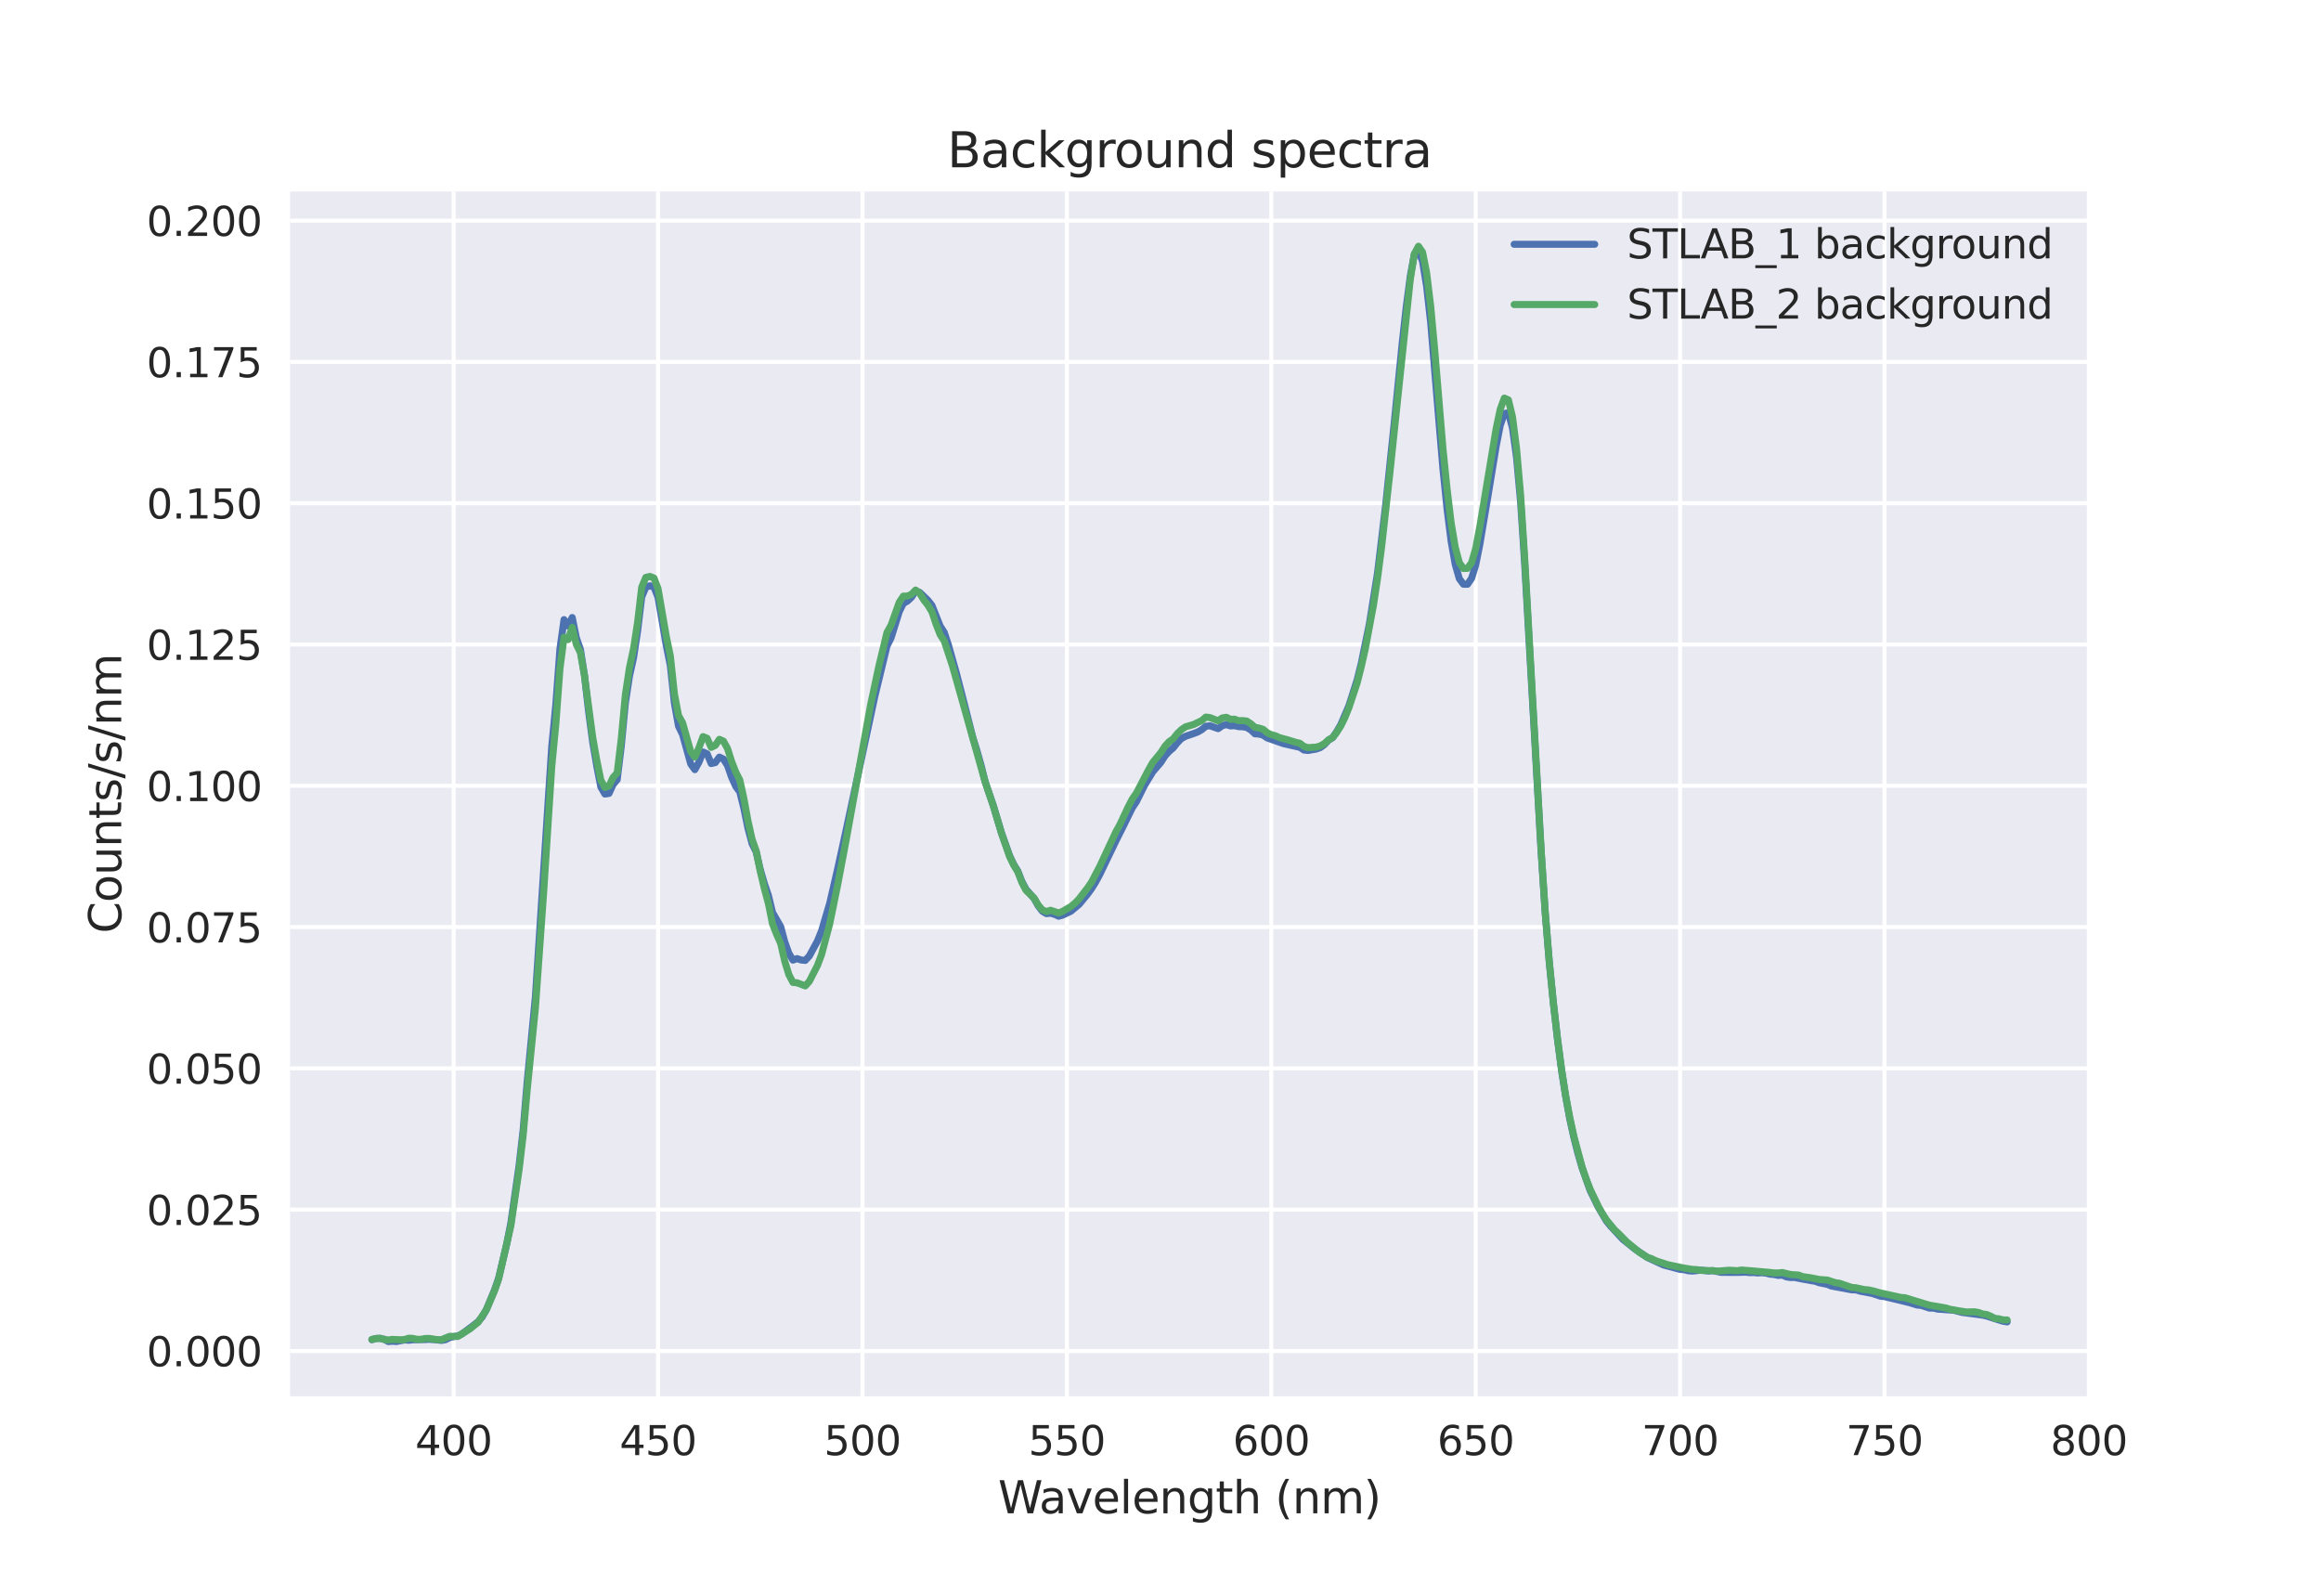 <?xml version="1.0" encoding="utf-8" standalone="no"?>
<!DOCTYPE svg PUBLIC "-//W3C//DTD SVG 1.1//EN"
  "http://www.w3.org/Graphics/SVG/1.1/DTD/svg11.dtd">
<svg height="396pt" version="1.1" viewBox="0 0 576 396" width="576pt" xmlns="http://www.w3.org/2000/svg" xmlns:xlink="http://www.w3.org/1999/xlink">
 <defs>
  <style type="text/css">*{stroke-linecap:butt;stroke-linejoin:round;}</style>
 </defs>
 <g id="figure_1">
  <g id="patch_1">
   <path d="M 0 396 
L 576 396 
L 576 0 
L 0 0 
z
" style="fill:#ffffff;"/>
  </g>
  <g id="axes_1">
   <g id="patch_2">
    <path d="M 72 346.5 
L 518.4 346.5 
L 518.4 47.52 
L 72 47.52 
z
" style="fill:#eaeaf2;"/>
   </g>
   <g id="matplotlib.axis_1">
    <g id="xtick_1">
     <g id="line2d_1">
      <path clip-path="url(#p422a10c4b2)" d="M 112.582 346.5 
L 112.582 47.52 
" style="fill:none;stroke:#ffffff;stroke-linecap:round;"/>
     </g>
     <g id="line2d_2"/>
     <g id="text_1">
      <!-- 400 -->
      <g style="fill:#262626;" transform="translate(103.038 361.098)scale(0.1 -0.1)">
       <defs>
        <path d="M 2419 4116 
L 825 1625 
L 2419 1625 
L 2419 4116 
z
M 2253 4666 
L 3047 4666 
L 3047 1625 
L 3713 1625 
L 3713 1100 
L 3047 1100 
L 3047 0 
L 2419 0 
L 2419 1100 
L 313 1100 
L 313 1709 
L 2253 4666 
z
" id="DejaVuSans-34" transform="scale(0.016)"/>
        <path d="M 2034 4250 
Q 1547 4250 1301 3770 
Q 1056 3291 1056 2328 
Q 1056 1369 1301 889 
Q 1547 409 2034 409 
Q 2525 409 2770 889 
Q 3016 1369 3016 2328 
Q 3016 3291 2770 3770 
Q 2525 4250 2034 4250 
z
M 2034 4750 
Q 2819 4750 3233 4129 
Q 3647 3509 3647 2328 
Q 3647 1150 3233 529 
Q 2819 -91 2034 -91 
Q 1250 -91 836 529 
Q 422 1150 422 2328 
Q 422 3509 836 4129 
Q 1250 4750 2034 4750 
z
" id="DejaVuSans-30" transform="scale(0.016)"/>
       </defs>
       <use xlink:href="#DejaVuSans-34"/>
       <use x="63.623" xlink:href="#DejaVuSans-30"/>
       <use x="127.246" xlink:href="#DejaVuSans-30"/>
      </g>
     </g>
    </g>
    <g id="xtick_2">
     <g id="line2d_3">
      <path clip-path="url(#p422a10c4b2)" d="M 163.309 346.5 
L 163.309 47.52 
" style="fill:none;stroke:#ffffff;stroke-linecap:round;"/>
     </g>
     <g id="line2d_4"/>
     <g id="text_2">
      <!-- 450 -->
      <g style="fill:#262626;" transform="translate(153.765 361.098)scale(0.1 -0.1)">
       <defs>
        <path d="M 691 4666 
L 3169 4666 
L 3169 4134 
L 1269 4134 
L 1269 2991 
Q 1406 3038 1543 3061 
Q 1681 3084 1819 3084 
Q 2600 3084 3056 2656 
Q 3513 2228 3513 1497 
Q 3513 744 3044 326 
Q 2575 -91 1722 -91 
Q 1428 -91 1123 -41 
Q 819 9 494 109 
L 494 744 
Q 775 591 1075 516 
Q 1375 441 1709 441 
Q 2250 441 2565 725 
Q 2881 1009 2881 1497 
Q 2881 1984 2565 2268 
Q 2250 2553 1709 2553 
Q 1456 2553 1204 2497 
Q 953 2441 691 2322 
L 691 4666 
z
" id="DejaVuSans-35" transform="scale(0.016)"/>
       </defs>
       <use xlink:href="#DejaVuSans-34"/>
       <use x="63.623" xlink:href="#DejaVuSans-35"/>
       <use x="127.246" xlink:href="#DejaVuSans-30"/>
      </g>
     </g>
    </g>
    <g id="xtick_3">
     <g id="line2d_5">
      <path clip-path="url(#p422a10c4b2)" d="M 214.036 346.5 
L 214.036 47.52 
" style="fill:none;stroke:#ffffff;stroke-linecap:round;"/>
     </g>
     <g id="line2d_6"/>
     <g id="text_3">
      <!-- 500 -->
      <g style="fill:#262626;" transform="translate(204.493 361.098)scale(0.1 -0.1)">
       <use xlink:href="#DejaVuSans-35"/>
       <use x="63.623" xlink:href="#DejaVuSans-30"/>
       <use x="127.246" xlink:href="#DejaVuSans-30"/>
      </g>
     </g>
    </g>
    <g id="xtick_4">
     <g id="line2d_7">
      <path clip-path="url(#p422a10c4b2)" d="M 264.764 346.5 
L 264.764 47.52 
" style="fill:none;stroke:#ffffff;stroke-linecap:round;"/>
     </g>
     <g id="line2d_8"/>
     <g id="text_4">
      <!-- 550 -->
      <g style="fill:#262626;" transform="translate(255.22 361.098)scale(0.1 -0.1)">
       <use xlink:href="#DejaVuSans-35"/>
       <use x="63.623" xlink:href="#DejaVuSans-35"/>
       <use x="127.246" xlink:href="#DejaVuSans-30"/>
      </g>
     </g>
    </g>
    <g id="xtick_5">
     <g id="line2d_9">
      <path clip-path="url(#p422a10c4b2)" d="M 315.491 346.5 
L 315.491 47.52 
" style="fill:none;stroke:#ffffff;stroke-linecap:round;"/>
     </g>
     <g id="line2d_10"/>
     <g id="text_5">
      <!-- 600 -->
      <g style="fill:#262626;" transform="translate(305.947 361.098)scale(0.1 -0.1)">
       <defs>
        <path d="M 2113 2584 
Q 1688 2584 1439 2293 
Q 1191 2003 1191 1497 
Q 1191 994 1439 701 
Q 1688 409 2113 409 
Q 2538 409 2786 701 
Q 3034 994 3034 1497 
Q 3034 2003 2786 2293 
Q 2538 2584 2113 2584 
z
M 3366 4563 
L 3366 3988 
Q 3128 4100 2886 4159 
Q 2644 4219 2406 4219 
Q 1781 4219 1451 3797 
Q 1122 3375 1075 2522 
Q 1259 2794 1537 2939 
Q 1816 3084 2150 3084 
Q 2853 3084 3261 2657 
Q 3669 2231 3669 1497 
Q 3669 778 3244 343 
Q 2819 -91 2113 -91 
Q 1303 -91 875 529 
Q 447 1150 447 2328 
Q 447 3434 972 4092 
Q 1497 4750 2381 4750 
Q 2619 4750 2861 4703 
Q 3103 4656 3366 4563 
z
" id="DejaVuSans-36" transform="scale(0.016)"/>
       </defs>
       <use xlink:href="#DejaVuSans-36"/>
       <use x="63.623" xlink:href="#DejaVuSans-30"/>
       <use x="127.246" xlink:href="#DejaVuSans-30"/>
      </g>
     </g>
    </g>
    <g id="xtick_6">
     <g id="line2d_11">
      <path clip-path="url(#p422a10c4b2)" d="M 366.218 346.5 
L 366.218 47.52 
" style="fill:none;stroke:#ffffff;stroke-linecap:round;"/>
     </g>
     <g id="line2d_12"/>
     <g id="text_6">
      <!-- 650 -->
      <g style="fill:#262626;" transform="translate(356.674 361.098)scale(0.1 -0.1)">
       <use xlink:href="#DejaVuSans-36"/>
       <use x="63.623" xlink:href="#DejaVuSans-35"/>
       <use x="127.246" xlink:href="#DejaVuSans-30"/>
      </g>
     </g>
    </g>
    <g id="xtick_7">
     <g id="line2d_13">
      <path clip-path="url(#p422a10c4b2)" d="M 416.945 346.5 
L 416.945 47.52 
" style="fill:none;stroke:#ffffff;stroke-linecap:round;"/>
     </g>
     <g id="line2d_14"/>
     <g id="text_7">
      <!-- 700 -->
      <g style="fill:#262626;" transform="translate(407.402 361.098)scale(0.1 -0.1)">
       <defs>
        <path d="M 525 4666 
L 3525 4666 
L 3525 4397 
L 1831 0 
L 1172 0 
L 2766 4134 
L 525 4134 
L 525 4666 
z
" id="DejaVuSans-37" transform="scale(0.016)"/>
       </defs>
       <use xlink:href="#DejaVuSans-37"/>
       <use x="63.623" xlink:href="#DejaVuSans-30"/>
       <use x="127.246" xlink:href="#DejaVuSans-30"/>
      </g>
     </g>
    </g>
    <g id="xtick_8">
     <g id="line2d_15">
      <path clip-path="url(#p422a10c4b2)" d="M 467.673 346.5 
L 467.673 47.52 
" style="fill:none;stroke:#ffffff;stroke-linecap:round;"/>
     </g>
     <g id="line2d_16"/>
     <g id="text_8">
      <!-- 750 -->
      <g style="fill:#262626;" transform="translate(458.129 361.098)scale(0.1 -0.1)">
       <use xlink:href="#DejaVuSans-37"/>
       <use x="63.623" xlink:href="#DejaVuSans-35"/>
       <use x="127.246" xlink:href="#DejaVuSans-30"/>
      </g>
     </g>
    </g>
    <g id="xtick_9">
     <g id="line2d_17">
      <path clip-path="url(#p422a10c4b2)" d="M 518.4 346.5 
L 518.4 47.52 
" style="fill:none;stroke:#ffffff;stroke-linecap:round;"/>
     </g>
     <g id="line2d_18"/>
     <g id="text_9">
      <!-- 800 -->
      <g style="fill:#262626;" transform="translate(508.856 361.098)scale(0.1 -0.1)">
       <defs>
        <path d="M 2034 2216 
Q 1584 2216 1326 1975 
Q 1069 1734 1069 1313 
Q 1069 891 1326 650 
Q 1584 409 2034 409 
Q 2484 409 2743 651 
Q 3003 894 3003 1313 
Q 3003 1734 2745 1975 
Q 2488 2216 2034 2216 
z
M 1403 2484 
Q 997 2584 770 2862 
Q 544 3141 544 3541 
Q 544 4100 942 4425 
Q 1341 4750 2034 4750 
Q 2731 4750 3128 4425 
Q 3525 4100 3525 3541 
Q 3525 3141 3298 2862 
Q 3072 2584 2669 2484 
Q 3125 2378 3379 2068 
Q 3634 1759 3634 1313 
Q 3634 634 3220 271 
Q 2806 -91 2034 -91 
Q 1263 -91 848 271 
Q 434 634 434 1313 
Q 434 1759 690 2068 
Q 947 2378 1403 2484 
z
M 1172 3481 
Q 1172 3119 1398 2916 
Q 1625 2713 2034 2713 
Q 2441 2713 2670 2916 
Q 2900 3119 2900 3481 
Q 2900 3844 2670 4047 
Q 2441 4250 2034 4250 
Q 1625 4250 1398 4047 
Q 1172 3844 1172 3481 
z
" id="DejaVuSans-38" transform="scale(0.016)"/>
       </defs>
       <use xlink:href="#DejaVuSans-38"/>
       <use x="63.623" xlink:href="#DejaVuSans-30"/>
       <use x="127.246" xlink:href="#DejaVuSans-30"/>
      </g>
     </g>
    </g>
    <g id="text_10">
     <!-- Wavelength (nm) -->
     <g style="fill:#262626;" transform="translate(247.689 375.536)scale(0.11 -0.11)">
      <defs>
       <path d="M 213 4666 
L 850 4666 
L 1831 722 
L 2809 4666 
L 3519 4666 
L 4500 722 
L 5478 4666 
L 6119 4666 
L 4947 0 
L 4153 0 
L 3169 4050 
L 2175 0 
L 1381 0 
L 213 4666 
z
" id="DejaVuSans-57" transform="scale(0.016)"/>
       <path d="M 2194 1759 
Q 1497 1759 1228 1600 
Q 959 1441 959 1056 
Q 959 750 1161 570 
Q 1363 391 1709 391 
Q 2188 391 2477 730 
Q 2766 1069 2766 1631 
L 2766 1759 
L 2194 1759 
z
M 3341 1997 
L 3341 0 
L 2766 0 
L 2766 531 
Q 2569 213 2275 61 
Q 1981 -91 1556 -91 
Q 1019 -91 701 211 
Q 384 513 384 1019 
Q 384 1609 779 1909 
Q 1175 2209 1959 2209 
L 2766 2209 
L 2766 2266 
Q 2766 2663 2505 2880 
Q 2244 3097 1772 3097 
Q 1472 3097 1187 3025 
Q 903 2953 641 2809 
L 641 3341 
Q 956 3463 1253 3523 
Q 1550 3584 1831 3584 
Q 2591 3584 2966 3190 
Q 3341 2797 3341 1997 
z
" id="DejaVuSans-61" transform="scale(0.016)"/>
       <path d="M 191 3500 
L 800 3500 
L 1894 563 
L 2988 3500 
L 3597 3500 
L 2284 0 
L 1503 0 
L 191 3500 
z
" id="DejaVuSans-76" transform="scale(0.016)"/>
       <path d="M 3597 1894 
L 3597 1613 
L 953 1613 
Q 991 1019 1311 708 
Q 1631 397 2203 397 
Q 2534 397 2845 478 
Q 3156 559 3463 722 
L 3463 178 
Q 3153 47 2828 -22 
Q 2503 -91 2169 -91 
Q 1331 -91 842 396 
Q 353 884 353 1716 
Q 353 2575 817 3079 
Q 1281 3584 2069 3584 
Q 2775 3584 3186 3129 
Q 3597 2675 3597 1894 
z
M 3022 2063 
Q 3016 2534 2758 2815 
Q 2500 3097 2075 3097 
Q 1594 3097 1305 2825 
Q 1016 2553 972 2059 
L 3022 2063 
z
" id="DejaVuSans-65" transform="scale(0.016)"/>
       <path d="M 603 4863 
L 1178 4863 
L 1178 0 
L 603 0 
L 603 4863 
z
" id="DejaVuSans-6c" transform="scale(0.016)"/>
       <path d="M 3513 2113 
L 3513 0 
L 2938 0 
L 2938 2094 
Q 2938 2591 2744 2837 
Q 2550 3084 2163 3084 
Q 1697 3084 1428 2787 
Q 1159 2491 1159 1978 
L 1159 0 
L 581 0 
L 581 3500 
L 1159 3500 
L 1159 2956 
Q 1366 3272 1645 3428 
Q 1925 3584 2291 3584 
Q 2894 3584 3203 3211 
Q 3513 2838 3513 2113 
z
" id="DejaVuSans-6e" transform="scale(0.016)"/>
       <path d="M 2906 1791 
Q 2906 2416 2648 2759 
Q 2391 3103 1925 3103 
Q 1463 3103 1205 2759 
Q 947 2416 947 1791 
Q 947 1169 1205 825 
Q 1463 481 1925 481 
Q 2391 481 2648 825 
Q 2906 1169 2906 1791 
z
M 3481 434 
Q 3481 -459 3084 -895 
Q 2688 -1331 1869 -1331 
Q 1566 -1331 1297 -1286 
Q 1028 -1241 775 -1147 
L 775 -588 
Q 1028 -725 1275 -790 
Q 1522 -856 1778 -856 
Q 2344 -856 2625 -561 
Q 2906 -266 2906 331 
L 2906 616 
Q 2728 306 2450 153 
Q 2172 0 1784 0 
Q 1141 0 747 490 
Q 353 981 353 1791 
Q 353 2603 747 3093 
Q 1141 3584 1784 3584 
Q 2172 3584 2450 3431 
Q 2728 3278 2906 2969 
L 2906 3500 
L 3481 3500 
L 3481 434 
z
" id="DejaVuSans-67" transform="scale(0.016)"/>
       <path d="M 1172 4494 
L 1172 3500 
L 2356 3500 
L 2356 3053 
L 1172 3053 
L 1172 1153 
Q 1172 725 1289 603 
Q 1406 481 1766 481 
L 2356 481 
L 2356 0 
L 1766 0 
Q 1100 0 847 248 
Q 594 497 594 1153 
L 594 3053 
L 172 3053 
L 172 3500 
L 594 3500 
L 594 4494 
L 1172 4494 
z
" id="DejaVuSans-74" transform="scale(0.016)"/>
       <path d="M 3513 2113 
L 3513 0 
L 2938 0 
L 2938 2094 
Q 2938 2591 2744 2837 
Q 2550 3084 2163 3084 
Q 1697 3084 1428 2787 
Q 1159 2491 1159 1978 
L 1159 0 
L 581 0 
L 581 4863 
L 1159 4863 
L 1159 2956 
Q 1366 3272 1645 3428 
Q 1925 3584 2291 3584 
Q 2894 3584 3203 3211 
Q 3513 2838 3513 2113 
z
" id="DejaVuSans-68" transform="scale(0.016)"/>
       <path id="DejaVuSans-20" transform="scale(0.016)"/>
       <path d="M 1984 4856 
Q 1566 4138 1362 3434 
Q 1159 2731 1159 2009 
Q 1159 1288 1364 580 
Q 1569 -128 1984 -844 
L 1484 -844 
Q 1016 -109 783 600 
Q 550 1309 550 2009 
Q 550 2706 781 3412 
Q 1013 4119 1484 4856 
L 1984 4856 
z
" id="DejaVuSans-28" transform="scale(0.016)"/>
       <path d="M 3328 2828 
Q 3544 3216 3844 3400 
Q 4144 3584 4550 3584 
Q 5097 3584 5394 3201 
Q 5691 2819 5691 2113 
L 5691 0 
L 5113 0 
L 5113 2094 
Q 5113 2597 4934 2840 
Q 4756 3084 4391 3084 
Q 3944 3084 3684 2787 
Q 3425 2491 3425 1978 
L 3425 0 
L 2847 0 
L 2847 2094 
Q 2847 2600 2669 2842 
Q 2491 3084 2119 3084 
Q 1678 3084 1418 2786 
Q 1159 2488 1159 1978 
L 1159 0 
L 581 0 
L 581 3500 
L 1159 3500 
L 1159 2956 
Q 1356 3278 1631 3431 
Q 1906 3584 2284 3584 
Q 2666 3584 2933 3390 
Q 3200 3197 3328 2828 
z
" id="DejaVuSans-6d" transform="scale(0.016)"/>
       <path d="M 513 4856 
L 1013 4856 
Q 1481 4119 1714 3412 
Q 1947 2706 1947 2009 
Q 1947 1309 1714 600 
Q 1481 -109 1013 -844 
L 513 -844 
Q 928 -128 1133 580 
Q 1338 1288 1338 2009 
Q 1338 2731 1133 3434 
Q 928 4138 513 4856 
z
" id="DejaVuSans-29" transform="scale(0.016)"/>
      </defs>
      <use xlink:href="#DejaVuSans-57"/>
      <use x="92.502" xlink:href="#DejaVuSans-61"/>
      <use x="153.781" xlink:href="#DejaVuSans-76"/>
      <use x="212.961" xlink:href="#DejaVuSans-65"/>
      <use x="274.484" xlink:href="#DejaVuSans-6c"/>
      <use x="302.268" xlink:href="#DejaVuSans-65"/>
      <use x="363.791" xlink:href="#DejaVuSans-6e"/>
      <use x="427.17" xlink:href="#DejaVuSans-67"/>
      <use x="490.646" xlink:href="#DejaVuSans-74"/>
      <use x="529.855" xlink:href="#DejaVuSans-68"/>
      <use x="593.234" xlink:href="#DejaVuSans-20"/>
      <use x="625.021" xlink:href="#DejaVuSans-28"/>
      <use x="664.035" xlink:href="#DejaVuSans-6e"/>
      <use x="727.414" xlink:href="#DejaVuSans-6d"/>
      <use x="824.826" xlink:href="#DejaVuSans-29"/>
     </g>
    </g>
   </g>
   <g id="matplotlib.axis_2">
    <g id="ytick_1">
     <g id="line2d_19">
      <path clip-path="url(#p422a10c4b2)" d="M 72 335.25 
L 518.4 335.25 
" style="fill:none;stroke:#ffffff;stroke-linecap:round;"/>
     </g>
     <g id="line2d_20"/>
     <g id="text_11">
      <!-- 0.000 -->
      <g style="fill:#262626;" transform="translate(36.372 339.049)scale(0.1 -0.1)">
       <defs>
        <path d="M 684 794 
L 1344 794 
L 1344 0 
L 684 0 
L 684 794 
z
" id="DejaVuSans-2e" transform="scale(0.016)"/>
       </defs>
       <use xlink:href="#DejaVuSans-30"/>
       <use x="63.623" xlink:href="#DejaVuSans-2e"/>
       <use x="95.41" xlink:href="#DejaVuSans-30"/>
       <use x="159.033" xlink:href="#DejaVuSans-30"/>
       <use x="222.656" xlink:href="#DejaVuSans-30"/>
      </g>
     </g>
    </g>
    <g id="ytick_2">
     <g id="line2d_21">
      <path clip-path="url(#p422a10c4b2)" d="M 72 300.187 
L 518.4 300.187 
" style="fill:none;stroke:#ffffff;stroke-linecap:round;"/>
     </g>
     <g id="line2d_22"/>
     <g id="text_12">
      <!-- 0.025 -->
      <g style="fill:#262626;" transform="translate(36.372 303.986)scale(0.1 -0.1)">
       <defs>
        <path d="M 1228 531 
L 3431 531 
L 3431 0 
L 469 0 
L 469 531 
Q 828 903 1448 1529 
Q 2069 2156 2228 2338 
Q 2531 2678 2651 2914 
Q 2772 3150 2772 3378 
Q 2772 3750 2511 3984 
Q 2250 4219 1831 4219 
Q 1534 4219 1204 4116 
Q 875 4013 500 3803 
L 500 4441 
Q 881 4594 1212 4672 
Q 1544 4750 1819 4750 
Q 2544 4750 2975 4387 
Q 3406 4025 3406 3419 
Q 3406 3131 3298 2873 
Q 3191 2616 2906 2266 
Q 2828 2175 2409 1742 
Q 1991 1309 1228 531 
z
" id="DejaVuSans-32" transform="scale(0.016)"/>
       </defs>
       <use xlink:href="#DejaVuSans-30"/>
       <use x="63.623" xlink:href="#DejaVuSans-2e"/>
       <use x="95.41" xlink:href="#DejaVuSans-30"/>
       <use x="159.033" xlink:href="#DejaVuSans-32"/>
       <use x="222.656" xlink:href="#DejaVuSans-35"/>
      </g>
     </g>
    </g>
    <g id="ytick_3">
     <g id="line2d_23">
      <path clip-path="url(#p422a10c4b2)" d="M 72 265.124 
L 518.4 265.124 
" style="fill:none;stroke:#ffffff;stroke-linecap:round;"/>
     </g>
     <g id="line2d_24"/>
     <g id="text_13">
      <!-- 0.050 -->
      <g style="fill:#262626;" transform="translate(36.372 268.923)scale(0.1 -0.1)">
       <use xlink:href="#DejaVuSans-30"/>
       <use x="63.623" xlink:href="#DejaVuSans-2e"/>
       <use x="95.41" xlink:href="#DejaVuSans-30"/>
       <use x="159.033" xlink:href="#DejaVuSans-35"/>
       <use x="222.656" xlink:href="#DejaVuSans-30"/>
      </g>
     </g>
    </g>
    <g id="ytick_4">
     <g id="line2d_25">
      <path clip-path="url(#p422a10c4b2)" d="M 72 230.061 
L 518.4 230.061 
" style="fill:none;stroke:#ffffff;stroke-linecap:round;"/>
     </g>
     <g id="line2d_26"/>
     <g id="text_14">
      <!-- 0.075 -->
      <g style="fill:#262626;" transform="translate(36.372 233.861)scale(0.1 -0.1)">
       <use xlink:href="#DejaVuSans-30"/>
       <use x="63.623" xlink:href="#DejaVuSans-2e"/>
       <use x="95.41" xlink:href="#DejaVuSans-30"/>
       <use x="159.033" xlink:href="#DejaVuSans-37"/>
       <use x="222.656" xlink:href="#DejaVuSans-35"/>
      </g>
     </g>
    </g>
    <g id="ytick_5">
     <g id="line2d_27">
      <path clip-path="url(#p422a10c4b2)" d="M 72 194.998 
L 518.4 194.998 
" style="fill:none;stroke:#ffffff;stroke-linecap:round;"/>
     </g>
     <g id="line2d_28"/>
     <g id="text_15">
      <!-- 0.100 -->
      <g style="fill:#262626;" transform="translate(36.372 198.798)scale(0.1 -0.1)">
       <defs>
        <path d="M 794 531 
L 1825 531 
L 1825 4091 
L 703 3866 
L 703 4441 
L 1819 4666 
L 2450 4666 
L 2450 531 
L 3481 531 
L 3481 0 
L 794 0 
L 794 531 
z
" id="DejaVuSans-31" transform="scale(0.016)"/>
       </defs>
       <use xlink:href="#DejaVuSans-30"/>
       <use x="63.623" xlink:href="#DejaVuSans-2e"/>
       <use x="95.41" xlink:href="#DejaVuSans-31"/>
       <use x="159.033" xlink:href="#DejaVuSans-30"/>
       <use x="222.656" xlink:href="#DejaVuSans-30"/>
      </g>
     </g>
    </g>
    <g id="ytick_6">
     <g id="line2d_29">
      <path clip-path="url(#p422a10c4b2)" d="M 72 159.936 
L 518.4 159.936 
" style="fill:none;stroke:#ffffff;stroke-linecap:round;"/>
     </g>
     <g id="line2d_30"/>
     <g id="text_16">
      <!-- 0.125 -->
      <g style="fill:#262626;" transform="translate(36.372 163.735)scale(0.1 -0.1)">
       <use xlink:href="#DejaVuSans-30"/>
       <use x="63.623" xlink:href="#DejaVuSans-2e"/>
       <use x="95.41" xlink:href="#DejaVuSans-31"/>
       <use x="159.033" xlink:href="#DejaVuSans-32"/>
       <use x="222.656" xlink:href="#DejaVuSans-35"/>
      </g>
     </g>
    </g>
    <g id="ytick_7">
     <g id="line2d_31">
      <path clip-path="url(#p422a10c4b2)" d="M 72 124.873 
L 518.4 124.873 
" style="fill:none;stroke:#ffffff;stroke-linecap:round;"/>
     </g>
     <g id="line2d_32"/>
     <g id="text_17">
      <!-- 0.150 -->
      <g style="fill:#262626;" transform="translate(36.372 128.672)scale(0.1 -0.1)">
       <use xlink:href="#DejaVuSans-30"/>
       <use x="63.623" xlink:href="#DejaVuSans-2e"/>
       <use x="95.41" xlink:href="#DejaVuSans-31"/>
       <use x="159.033" xlink:href="#DejaVuSans-35"/>
       <use x="222.656" xlink:href="#DejaVuSans-30"/>
      </g>
     </g>
    </g>
    <g id="ytick_8">
     <g id="line2d_33">
      <path clip-path="url(#p422a10c4b2)" d="M 72 89.81 
L 518.4 89.81 
" style="fill:none;stroke:#ffffff;stroke-linecap:round;"/>
     </g>
     <g id="line2d_34"/>
     <g id="text_18">
      <!-- 0.175 -->
      <g style="fill:#262626;" transform="translate(36.372 93.609)scale(0.1 -0.1)">
       <use xlink:href="#DejaVuSans-30"/>
       <use x="63.623" xlink:href="#DejaVuSans-2e"/>
       <use x="95.41" xlink:href="#DejaVuSans-31"/>
       <use x="159.033" xlink:href="#DejaVuSans-37"/>
       <use x="222.656" xlink:href="#DejaVuSans-35"/>
      </g>
     </g>
    </g>
    <g id="ytick_9">
     <g id="line2d_35">
      <path clip-path="url(#p422a10c4b2)" d="M 72 54.747 
L 518.4 54.747 
" style="fill:none;stroke:#ffffff;stroke-linecap:round;"/>
     </g>
     <g id="line2d_36"/>
     <g id="text_19">
      <!-- 0.200 -->
      <g style="fill:#262626;" transform="translate(36.372 58.546)scale(0.1 -0.1)">
       <use xlink:href="#DejaVuSans-30"/>
       <use x="63.623" xlink:href="#DejaVuSans-2e"/>
       <use x="95.41" xlink:href="#DejaVuSans-32"/>
       <use x="159.033" xlink:href="#DejaVuSans-30"/>
       <use x="222.656" xlink:href="#DejaVuSans-30"/>
      </g>
     </g>
    </g>
    <g id="text_20">
     <!-- Counts/s/nm -->
     <g style="fill:#262626;" transform="translate(30.084 231.622)rotate(-90)scale(0.11 -0.11)">
      <defs>
       <path d="M 4122 4306 
L 4122 3641 
Q 3803 3938 3442 4084 
Q 3081 4231 2675 4231 
Q 1875 4231 1450 3742 
Q 1025 3253 1025 2328 
Q 1025 1406 1450 917 
Q 1875 428 2675 428 
Q 3081 428 3442 575 
Q 3803 722 4122 1019 
L 4122 359 
Q 3791 134 3420 21 
Q 3050 -91 2638 -91 
Q 1578 -91 968 557 
Q 359 1206 359 2328 
Q 359 3453 968 4101 
Q 1578 4750 2638 4750 
Q 3056 4750 3426 4639 
Q 3797 4528 4122 4306 
z
" id="DejaVuSans-43" transform="scale(0.016)"/>
       <path d="M 1959 3097 
Q 1497 3097 1228 2736 
Q 959 2375 959 1747 
Q 959 1119 1226 758 
Q 1494 397 1959 397 
Q 2419 397 2687 759 
Q 2956 1122 2956 1747 
Q 2956 2369 2687 2733 
Q 2419 3097 1959 3097 
z
M 1959 3584 
Q 2709 3584 3137 3096 
Q 3566 2609 3566 1747 
Q 3566 888 3137 398 
Q 2709 -91 1959 -91 
Q 1206 -91 779 398 
Q 353 888 353 1747 
Q 353 2609 779 3096 
Q 1206 3584 1959 3584 
z
" id="DejaVuSans-6f" transform="scale(0.016)"/>
       <path d="M 544 1381 
L 544 3500 
L 1119 3500 
L 1119 1403 
Q 1119 906 1312 657 
Q 1506 409 1894 409 
Q 2359 409 2629 706 
Q 2900 1003 2900 1516 
L 2900 3500 
L 3475 3500 
L 3475 0 
L 2900 0 
L 2900 538 
Q 2691 219 2414 64 
Q 2138 -91 1772 -91 
Q 1169 -91 856 284 
Q 544 659 544 1381 
z
M 1991 3584 
L 1991 3584 
z
" id="DejaVuSans-75" transform="scale(0.016)"/>
       <path d="M 2834 3397 
L 2834 2853 
Q 2591 2978 2328 3040 
Q 2066 3103 1784 3103 
Q 1356 3103 1142 2972 
Q 928 2841 928 2578 
Q 928 2378 1081 2264 
Q 1234 2150 1697 2047 
L 1894 2003 
Q 2506 1872 2764 1633 
Q 3022 1394 3022 966 
Q 3022 478 2636 193 
Q 2250 -91 1575 -91 
Q 1294 -91 989 -36 
Q 684 19 347 128 
L 347 722 
Q 666 556 975 473 
Q 1284 391 1588 391 
Q 1994 391 2212 530 
Q 2431 669 2431 922 
Q 2431 1156 2273 1281 
Q 2116 1406 1581 1522 
L 1381 1569 
Q 847 1681 609 1914 
Q 372 2147 372 2553 
Q 372 3047 722 3315 
Q 1072 3584 1716 3584 
Q 2034 3584 2315 3537 
Q 2597 3491 2834 3397 
z
" id="DejaVuSans-73" transform="scale(0.016)"/>
       <path d="M 1625 4666 
L 2156 4666 
L 531 -594 
L 0 -594 
L 1625 4666 
z
" id="DejaVuSans-2f" transform="scale(0.016)"/>
      </defs>
      <use xlink:href="#DejaVuSans-43"/>
      <use x="69.824" xlink:href="#DejaVuSans-6f"/>
      <use x="131.006" xlink:href="#DejaVuSans-75"/>
      <use x="194.385" xlink:href="#DejaVuSans-6e"/>
      <use x="257.764" xlink:href="#DejaVuSans-74"/>
      <use x="296.973" xlink:href="#DejaVuSans-73"/>
      <use x="349.072" xlink:href="#DejaVuSans-2f"/>
      <use x="382.764" xlink:href="#DejaVuSans-73"/>
      <use x="434.863" xlink:href="#DejaVuSans-2f"/>
      <use x="468.555" xlink:href="#DejaVuSans-6e"/>
      <use x="531.934" xlink:href="#DejaVuSans-6d"/>
     </g>
    </g>
   </g>
   <g id="line2d_37">
    <path clip-path="url(#p422a10c4b2)" d="M 92.291 332.457 
L 93.305 332.148 
L 94.32 332.114 
L 95.335 332.337 
L 96.349 332.91 
L 97.364 332.839 
L 98.378 332.909 
L 100.407 332.506 
L 101.422 332.599 
L 102.436 332.472 
L 105.48 332.416 
L 106.495 332.351 
L 108.524 332.511 
L 109.538 332.632 
L 110.553 332.45 
L 111.567 331.947 
L 112.582 331.679 
L 113.596 331.536 
L 114.611 331.049 
L 117.655 328.786 
L 118.669 327.977 
L 119.684 326.776 
L 120.698 324.983 
L 122.727 320.122 
L 123.742 317.195 
L 125.771 308.628 
L 126.785 303.445 
L 128.815 289.264 
L 129.829 280.425 
L 130.844 268.34 
L 132.873 247.345 
L 135.916 200.698 
L 136.931 185.2 
L 137.945 174.818 
L 138.96 161.04 
L 139.975 153.766 
L 140.989 155.338 
L 142.004 153.242 
L 143.018 158.246 
L 144.033 161.127 
L 145.047 167.557 
L 146.062 176.492 
L 147.076 184.101 
L 148.091 190.043 
L 149.105 195.284 
L 150.12 197.046 
L 151.135 196.892 
L 152.149 194.683 
L 153.164 193.487 
L 154.178 185.146 
L 155.193 174.492 
L 156.207 167.829 
L 157.222 163.244 
L 158.236 156.568 
L 159.251 148.157 
L 160.265 145.726 
L 161.28 145.366 
L 162.295 145.668 
L 163.309 148.244 
L 165.338 160.109 
L 166.353 165.145 
L 167.367 174.484 
L 168.382 180.186 
L 169.396 182.284 
L 171.425 189.594 
L 172.44 190.988 
L 173.455 189.137 
L 174.469 186.609 
L 175.484 187.063 
L 176.498 189.479 
L 177.513 189.24 
L 178.527 187.879 
L 179.542 188.367 
L 180.556 189.971 
L 181.571 192.896 
L 182.585 195.137 
L 183.6 196.531 
L 184.615 200.639 
L 185.629 205.568 
L 186.644 209.356 
L 187.658 211.408 
L 188.673 215.777 
L 189.687 219.278 
L 190.702 222.243 
L 191.716 226.449 
L 193.745 229.964 
L 194.76 233.762 
L 195.775 236.572 
L 196.789 238.259 
L 197.804 237.883 
L 198.818 238.228 
L 199.833 238.331 
L 200.847 237.238 
L 202.876 233.497 
L 203.891 230.993 
L 205.92 224.117 
L 207.949 215.31 
L 209.978 206.02 
L 217.08 172.904 
L 220.124 160.316 
L 221.138 158.286 
L 223.167 151.778 
L 224.182 149.735 
L 225.196 149.163 
L 226.211 148.205 
L 227.225 146.673 
L 228.24 147.008 
L 230.269 148.961 
L 231.284 150.248 
L 233.313 155.364 
L 234.327 156.933 
L 235.342 159.977 
L 237.371 167.172 
L 239.4 175.015 
L 241.429 183.055 
L 242.444 186.28 
L 243.458 189.883 
L 244.473 193.952 
L 246.502 199.902 
L 248.531 206.666 
L 250.56 212.381 
L 251.575 214.529 
L 252.589 216.167 
L 253.604 218.76 
L 254.618 220.683 
L 256.647 222.991 
L 257.662 224.803 
L 258.676 226.123 
L 259.691 226.718 
L 260.705 226.616 
L 261.72 226.911 
L 262.735 227.366 
L 263.749 227.082 
L 265.778 226.115 
L 267.807 224.413 
L 269.836 221.965 
L 270.851 220.573 
L 271.865 218.963 
L 272.88 217.094 
L 276.938 208.658 
L 278.967 204.615 
L 280.996 200.475 
L 282.011 198.953 
L 284.04 194.888 
L 286.069 191.548 
L 288.098 189.168 
L 289.113 187.589 
L 290.127 186.468 
L 291.142 185.61 
L 292.156 184.328 
L 293.171 183.29 
L 294.185 182.726 
L 296.215 182.034 
L 297.229 181.656 
L 298.244 181.07 
L 299.258 180.226 
L 300.273 180.104 
L 302.302 180.814 
L 303.316 180.097 
L 304.331 179.803 
L 305.345 180.145 
L 306.36 180.084 
L 307.375 180.322 
L 308.389 180.342 
L 309.404 180.526 
L 310.418 181.131 
L 311.433 182.1 
L 312.447 182.167 
L 313.462 182.432 
L 314.476 183.121 
L 318.535 184.541 
L 322.593 185.453 
L 323.607 186.131 
L 324.622 186.234 
L 326.651 185.881 
L 327.665 185.514 
L 328.68 184.756 
L 329.695 183.679 
L 330.709 183.053 
L 331.724 181.591 
L 332.738 179.838 
L 334.767 175.104 
L 336.796 168.741 
L 337.811 164.676 
L 339.84 154.803 
L 341.869 142.147 
L 343.898 125.175 
L 345.927 105.756 
L 347.956 85.457 
L 348.971 76.31 
L 349.985 68.56 
L 351 63.09 
L 352.015 62.139 
L 353.029 64.847 
L 354.044 71.051 
L 355.058 80.117 
L 357.087 104.438 
L 358.102 116.411 
L 359.116 126.297 
L 360.131 134.362 
L 361.145 140.06 
L 362.16 143.61 
L 363.175 144.976 
L 364.189 144.99 
L 365.204 143.512 
L 366.218 140.207 
L 367.233 135.158 
L 369.262 123.12 
L 371.291 110.792 
L 372.305 105.595 
L 373.32 102.613 
L 374.335 102.439 
L 375.349 106.196 
L 376.364 113.528 
L 377.378 124.654 
L 378.393 140.153 
L 382.451 211.191 
L 383.465 226.432 
L 384.48 238.736 
L 385.495 248.867 
L 386.509 257.812 
L 387.524 265.556 
L 388.538 272.04 
L 389.553 277.591 
L 390.567 282.21 
L 391.582 286.189 
L 392.596 289.714 
L 394.625 295.426 
L 396.655 299.582 
L 398.684 303.02 
L 399.698 304.271 
L 402.742 307.542 
L 405.785 309.995 
L 408.829 312.055 
L 412.887 313.935 
L 414.916 314.462 
L 416.945 315.01 
L 417.96 315.085 
L 418.975 315.347 
L 419.989 315.424 
L 422.018 315.207 
L 424.047 315.403 
L 425.062 315.326 
L 427.091 315.74 
L 431.149 315.763 
L 433.178 315.699 
L 434.193 315.814 
L 435.207 315.781 
L 436.222 315.891 
L 437.236 315.824 
L 438.251 315.933 
L 439.265 316.191 
L 440.28 316.282 
L 441.295 316.499 
L 442.309 316.423 
L 443.324 316.868 
L 444.338 317.03 
L 445.353 317.01 
L 447.382 317.424 
L 449.411 317.789 
L 450.425 317.943 
L 451.44 318.311 
L 453.469 318.716 
L 454.484 319.137 
L 459.556 320.08 
L 460.571 320.086 
L 461.585 320.404 
L 464.629 320.983 
L 466.658 321.66 
L 467.673 321.768 
L 473.76 323.24 
L 475.789 323.858 
L 476.804 323.948 
L 478.833 324.621 
L 479.847 324.616 
L 480.862 324.869 
L 484.92 325.163 
L 486.949 325.684 
L 492.022 326.358 
L 493.036 326.588 
L 495.065 327.245 
L 497.095 327.872 
L 498.109 328.038 
L 498.109 328.038 
" style="fill:none;stroke:#4c72b0;stroke-linecap:round;stroke-width:1.75;"/>
   </g>
   <g id="line2d_38">
    <path clip-path="url(#p422a10c4b2)" d="M 92.291 332.379 
L 93.305 332.17 
L 94.32 332.116 
L 95.335 332.411 
L 96.349 332.52 
L 97.364 332.386 
L 99.393 332.473 
L 100.407 332.424 
L 101.422 332.078 
L 102.436 332.138 
L 103.451 332.362 
L 104.465 332.366 
L 105.48 332.166 
L 106.495 332.136 
L 108.524 332.447 
L 109.538 332.459 
L 111.567 331.62 
L 113.596 331.649 
L 116.64 329.755 
L 118.669 328.098 
L 120.698 325.048 
L 122.727 320.311 
L 123.742 317.408 
L 126.785 304.149 
L 128.815 290.313 
L 129.829 281.737 
L 130.844 270.336 
L 132.873 250.098 
L 134.902 221.662 
L 136.931 190.217 
L 137.945 179.671 
L 138.96 165.936 
L 139.975 158.128 
L 140.989 158.713 
L 142.004 155.678 
L 143.018 159.884 
L 144.033 161.941 
L 145.047 167.659 
L 147.076 182.906 
L 148.091 188.618 
L 149.105 193.601 
L 150.12 195.425 
L 151.135 195.043 
L 152.149 192.912 
L 153.164 191.82 
L 154.178 183.352 
L 155.193 172.461 
L 156.207 165.735 
L 157.222 160.996 
L 158.236 154.409 
L 159.251 145.728 
L 160.265 143.286 
L 161.28 143.043 
L 162.295 143.444 
L 163.309 146.095 
L 165.338 157.885 
L 166.353 162.788 
L 167.367 172.186 
L 168.382 177.554 
L 169.396 179.382 
L 171.425 186.539 
L 172.44 187.873 
L 173.455 185.56 
L 174.469 182.798 
L 175.484 183.208 
L 176.498 185.465 
L 177.513 184.96 
L 178.527 183.474 
L 179.542 183.927 
L 180.556 185.775 
L 181.571 188.994 
L 182.585 191.577 
L 183.6 193.59 
L 184.615 198.188 
L 185.629 203.752 
L 186.644 208.274 
L 187.658 211.147 
L 188.673 216.196 
L 189.687 220.482 
L 190.702 224.263 
L 191.716 229.266 
L 192.731 231.859 
L 193.745 234.13 
L 194.76 238.563 
L 195.775 241.883 
L 196.789 243.8 
L 197.804 243.888 
L 199.833 244.656 
L 200.847 243.542 
L 202.876 239.566 
L 203.891 236.873 
L 205.92 229.195 
L 207.949 219.242 
L 209.978 208.491 
L 216.065 174.885 
L 218.095 165.362 
L 220.124 156.951 
L 221.138 155.141 
L 223.167 149.456 
L 224.182 147.937 
L 225.196 147.918 
L 226.211 147.474 
L 227.225 146.427 
L 228.24 147.211 
L 229.255 148.881 
L 230.269 150.163 
L 231.284 151.844 
L 232.298 154.855 
L 233.313 157.47 
L 234.327 159.051 
L 236.356 165.188 
L 244.473 193.986 
L 246.502 199.972 
L 248.531 206.77 
L 250.56 212.567 
L 251.575 214.672 
L 252.589 216.33 
L 253.604 218.974 
L 254.618 220.927 
L 256.647 222.883 
L 257.662 224.62 
L 258.676 225.797 
L 259.691 226.218 
L 260.705 225.885 
L 262.735 226.56 
L 263.749 226.131 
L 265.778 224.947 
L 266.793 224.11 
L 267.807 223.049 
L 269.836 220.428 
L 270.851 218.964 
L 272.88 215.099 
L 276.938 206.409 
L 277.953 204.564 
L 279.982 200.235 
L 280.996 198.284 
L 282.011 196.836 
L 285.055 190.993 
L 286.069 189.219 
L 288.098 186.751 
L 289.113 185.169 
L 290.127 184.062 
L 291.142 183.348 
L 292.156 182.071 
L 293.171 181.084 
L 294.185 180.383 
L 296.215 179.783 
L 298.244 178.809 
L 299.258 177.949 
L 300.273 178.079 
L 302.302 178.868 
L 303.316 178.167 
L 304.331 178.001 
L 305.345 178.491 
L 306.36 178.468 
L 307.375 178.841 
L 308.389 178.815 
L 309.404 178.932 
L 310.418 179.608 
L 311.433 180.476 
L 312.447 180.672 
L 313.462 180.984 
L 314.476 181.837 
L 315.491 182.313 
L 316.505 182.582 
L 317.52 183.048 
L 319.549 183.59 
L 321.578 184.216 
L 322.593 184.453 
L 323.607 185.236 
L 324.622 185.532 
L 326.651 185.403 
L 327.665 185.09 
L 328.68 184.524 
L 329.695 183.596 
L 330.709 183.037 
L 331.724 181.736 
L 332.738 180.144 
L 333.753 178.092 
L 334.767 175.574 
L 336.796 169.485 
L 337.811 165.482 
L 338.825 160.993 
L 340.855 150.111 
L 341.869 143.451 
L 342.884 135.62 
L 344.913 117.453 
L 349.985 69.347 
L 351 62.999 
L 352.015 61.11 
L 353.029 62.576 
L 354.044 67.692 
L 355.058 76.071 
L 356.073 87.112 
L 358.102 111.392 
L 359.116 121.348 
L 360.131 129.795 
L 361.145 135.825 
L 362.16 139.614 
L 363.175 141.084 
L 364.189 141.029 
L 365.204 139.636 
L 366.218 136.123 
L 367.233 130.788 
L 371.291 106.408 
L 372.305 101.594 
L 373.32 98.798 
L 374.335 99.236 
L 375.349 103.442 
L 376.364 111.332 
L 377.378 123.039 
L 378.393 138.745 
L 382.451 210.784 
L 383.465 226.222 
L 384.48 238.636 
L 385.495 248.832 
L 386.509 257.605 
L 387.524 265.343 
L 388.538 271.829 
L 389.553 277.244 
L 390.567 281.914 
L 392.596 289.512 
L 393.611 292.546 
L 394.625 295.12 
L 396.655 299.379 
L 397.669 301.187 
L 398.684 302.754 
L 400.713 305.236 
L 401.727 306.161 
L 403.756 308.227 
L 406.8 310.738 
L 408.829 312.016 
L 409.844 312.332 
L 410.858 312.849 
L 413.902 313.848 
L 417.96 314.688 
L 419.989 315.008 
L 421.004 315.055 
L 422.018 315.241 
L 424.047 315.305 
L 425.062 315.3 
L 426.076 315.449 
L 429.12 315.213 
L 431.149 315.328 
L 432.164 315.168 
L 434.193 315.322 
L 439.265 315.763 
L 440.28 315.897 
L 441.295 315.896 
L 442.309 315.781 
L 444.338 316.275 
L 446.367 316.417 
L 447.382 316.807 
L 449.411 317.098 
L 451.44 317.509 
L 453.469 317.655 
L 455.498 318.312 
L 456.513 318.454 
L 459.556 319.491 
L 460.571 319.565 
L 462.6 320.016 
L 463.615 320.087 
L 464.629 320.295 
L 466.658 320.854 
L 471.731 321.963 
L 472.745 322.038 
L 477.818 323.594 
L 478.833 323.888 
L 482.891 324.582 
L 483.905 324.902 
L 485.935 325.256 
L 487.964 325.575 
L 489.993 325.526 
L 491.007 325.705 
L 492.022 326.07 
L 493.036 326.207 
L 494.051 326.63 
L 495.065 327.181 
L 496.08 327.274 
L 497.095 327.541 
L 498.109 327.556 
L 498.109 327.556 
" style="fill:none;stroke:#55a868;stroke-linecap:round;stroke-width:1.75;"/>
   </g>
   <g id="patch_3">
    <path d="M 72 346.5 
L 72 47.52 
" style="fill:none;"/>
   </g>
   <g id="patch_4">
    <path d="M 518.4 346.5 
L 518.4 47.52 
" style="fill:none;"/>
   </g>
   <g id="patch_5">
    <path d="M 72 346.5 
L 518.4 346.5 
" style="fill:none;"/>
   </g>
   <g id="patch_6">
    <path d="M 72 47.52 
L 518.4 47.52 
" style="fill:none;"/>
   </g>
   <g id="text_21">
    <!-- Background spectra -->
    <g style="fill:#262626;" transform="translate(235.079 41.52)scale(0.12 -0.12)">
     <defs>
      <path d="M 1259 2228 
L 1259 519 
L 2272 519 
Q 2781 519 3026 730 
Q 3272 941 3272 1375 
Q 3272 1813 3026 2020 
Q 2781 2228 2272 2228 
L 1259 2228 
z
M 1259 4147 
L 1259 2741 
L 2194 2741 
Q 2656 2741 2882 2914 
Q 3109 3088 3109 3444 
Q 3109 3797 2882 3972 
Q 2656 4147 2194 4147 
L 1259 4147 
z
M 628 4666 
L 2241 4666 
Q 2963 4666 3353 4366 
Q 3744 4066 3744 3513 
Q 3744 3084 3544 2831 
Q 3344 2578 2956 2516 
Q 3422 2416 3680 2098 
Q 3938 1781 3938 1306 
Q 3938 681 3513 340 
Q 3088 0 2303 0 
L 628 0 
L 628 4666 
z
" id="DejaVuSans-42" transform="scale(0.016)"/>
      <path d="M 3122 3366 
L 3122 2828 
Q 2878 2963 2633 3030 
Q 2388 3097 2138 3097 
Q 1578 3097 1268 2742 
Q 959 2388 959 1747 
Q 959 1106 1268 751 
Q 1578 397 2138 397 
Q 2388 397 2633 464 
Q 2878 531 3122 666 
L 3122 134 
Q 2881 22 2623 -34 
Q 2366 -91 2075 -91 
Q 1284 -91 818 406 
Q 353 903 353 1747 
Q 353 2603 823 3093 
Q 1294 3584 2113 3584 
Q 2378 3584 2631 3529 
Q 2884 3475 3122 3366 
z
" id="DejaVuSans-63" transform="scale(0.016)"/>
      <path d="M 581 4863 
L 1159 4863 
L 1159 1991 
L 2875 3500 
L 3609 3500 
L 1753 1863 
L 3688 0 
L 2938 0 
L 1159 1709 
L 1159 0 
L 581 0 
L 581 4863 
z
" id="DejaVuSans-6b" transform="scale(0.016)"/>
      <path d="M 2631 2963 
Q 2534 3019 2420 3045 
Q 2306 3072 2169 3072 
Q 1681 3072 1420 2755 
Q 1159 2438 1159 1844 
L 1159 0 
L 581 0 
L 581 3500 
L 1159 3500 
L 1159 2956 
Q 1341 3275 1631 3429 
Q 1922 3584 2338 3584 
Q 2397 3584 2469 3576 
Q 2541 3569 2628 3553 
L 2631 2963 
z
" id="DejaVuSans-72" transform="scale(0.016)"/>
      <path d="M 2906 2969 
L 2906 4863 
L 3481 4863 
L 3481 0 
L 2906 0 
L 2906 525 
Q 2725 213 2448 61 
Q 2172 -91 1784 -91 
Q 1150 -91 751 415 
Q 353 922 353 1747 
Q 353 2572 751 3078 
Q 1150 3584 1784 3584 
Q 2172 3584 2448 3432 
Q 2725 3281 2906 2969 
z
M 947 1747 
Q 947 1113 1208 752 
Q 1469 391 1925 391 
Q 2381 391 2643 752 
Q 2906 1113 2906 1747 
Q 2906 2381 2643 2742 
Q 2381 3103 1925 3103 
Q 1469 3103 1208 2742 
Q 947 2381 947 1747 
z
" id="DejaVuSans-64" transform="scale(0.016)"/>
      <path d="M 1159 525 
L 1159 -1331 
L 581 -1331 
L 581 3500 
L 1159 3500 
L 1159 2969 
Q 1341 3281 1617 3432 
Q 1894 3584 2278 3584 
Q 2916 3584 3314 3078 
Q 3713 2572 3713 1747 
Q 3713 922 3314 415 
Q 2916 -91 2278 -91 
Q 1894 -91 1617 61 
Q 1341 213 1159 525 
z
M 3116 1747 
Q 3116 2381 2855 2742 
Q 2594 3103 2138 3103 
Q 1681 3103 1420 2742 
Q 1159 2381 1159 1747 
Q 1159 1113 1420 752 
Q 1681 391 2138 391 
Q 2594 391 2855 752 
Q 3116 1113 3116 1747 
z
" id="DejaVuSans-70" transform="scale(0.016)"/>
     </defs>
     <use xlink:href="#DejaVuSans-42"/>
     <use x="68.604" xlink:href="#DejaVuSans-61"/>
     <use x="129.883" xlink:href="#DejaVuSans-63"/>
     <use x="184.863" xlink:href="#DejaVuSans-6b"/>
     <use x="242.773" xlink:href="#DejaVuSans-67"/>
     <use x="306.25" xlink:href="#DejaVuSans-72"/>
     <use x="345.113" xlink:href="#DejaVuSans-6f"/>
     <use x="406.295" xlink:href="#DejaVuSans-75"/>
     <use x="469.674" xlink:href="#DejaVuSans-6e"/>
     <use x="533.053" xlink:href="#DejaVuSans-64"/>
     <use x="596.529" xlink:href="#DejaVuSans-20"/>
     <use x="628.316" xlink:href="#DejaVuSans-73"/>
     <use x="680.416" xlink:href="#DejaVuSans-70"/>
     <use x="743.893" xlink:href="#DejaVuSans-65"/>
     <use x="805.416" xlink:href="#DejaVuSans-63"/>
     <use x="860.396" xlink:href="#DejaVuSans-74"/>
     <use x="899.605" xlink:href="#DejaVuSans-72"/>
     <use x="940.719" xlink:href="#DejaVuSans-61"/>
    </g>
   </g>
   <g id="legend_1">
    <g id="line2d_39">
     <path d="M 375.762 60.618 
L 395.762 60.618 
" style="fill:none;stroke:#4c72b0;stroke-linecap:round;stroke-width:1.75;"/>
    </g>
    <g id="line2d_40"/>
    <g id="text_22">
     <!-- STLAB_1 background -->
     <g style="fill:#262626;" transform="translate(403.762 64.118)scale(0.1 -0.1)">
      <defs>
       <path d="M 3425 4513 
L 3425 3897 
Q 3066 4069 2747 4153 
Q 2428 4238 2131 4238 
Q 1616 4238 1336 4038 
Q 1056 3838 1056 3469 
Q 1056 3159 1242 3001 
Q 1428 2844 1947 2747 
L 2328 2669 
Q 3034 2534 3370 2195 
Q 3706 1856 3706 1288 
Q 3706 609 3251 259 
Q 2797 -91 1919 -91 
Q 1588 -91 1214 -16 
Q 841 59 441 206 
L 441 856 
Q 825 641 1194 531 
Q 1563 422 1919 422 
Q 2459 422 2753 634 
Q 3047 847 3047 1241 
Q 3047 1584 2836 1778 
Q 2625 1972 2144 2069 
L 1759 2144 
Q 1053 2284 737 2584 
Q 422 2884 422 3419 
Q 422 4038 858 4394 
Q 1294 4750 2059 4750 
Q 2388 4750 2728 4690 
Q 3069 4631 3425 4513 
z
" id="DejaVuSans-53" transform="scale(0.016)"/>
       <path d="M -19 4666 
L 3928 4666 
L 3928 4134 
L 2272 4134 
L 2272 0 
L 1638 0 
L 1638 4134 
L -19 4134 
L -19 4666 
z
" id="DejaVuSans-54" transform="scale(0.016)"/>
       <path d="M 628 4666 
L 1259 4666 
L 1259 531 
L 3531 531 
L 3531 0 
L 628 0 
L 628 4666 
z
" id="DejaVuSans-4c" transform="scale(0.016)"/>
       <path d="M 2188 4044 
L 1331 1722 
L 3047 1722 
L 2188 4044 
z
M 1831 4666 
L 2547 4666 
L 4325 0 
L 3669 0 
L 3244 1197 
L 1141 1197 
L 716 0 
L 50 0 
L 1831 4666 
z
" id="DejaVuSans-41" transform="scale(0.016)"/>
       <path d="M 3263 -1063 
L 3263 -1509 
L -63 -1509 
L -63 -1063 
L 3263 -1063 
z
" id="DejaVuSans-5f" transform="scale(0.016)"/>
       <path d="M 3116 1747 
Q 3116 2381 2855 2742 
Q 2594 3103 2138 3103 
Q 1681 3103 1420 2742 
Q 1159 2381 1159 1747 
Q 1159 1113 1420 752 
Q 1681 391 2138 391 
Q 2594 391 2855 752 
Q 3116 1113 3116 1747 
z
M 1159 2969 
Q 1341 3281 1617 3432 
Q 1894 3584 2278 3584 
Q 2916 3584 3314 3078 
Q 3713 2572 3713 1747 
Q 3713 922 3314 415 
Q 2916 -91 2278 -91 
Q 1894 -91 1617 61 
Q 1341 213 1159 525 
L 1159 0 
L 581 0 
L 581 4863 
L 1159 4863 
L 1159 2969 
z
" id="DejaVuSans-62" transform="scale(0.016)"/>
      </defs>
      <use xlink:href="#DejaVuSans-53"/>
      <use x="63.477" xlink:href="#DejaVuSans-54"/>
      <use x="124.561" xlink:href="#DejaVuSans-4c"/>
      <use x="182.523" xlink:href="#DejaVuSans-41"/>
      <use x="250.932" xlink:href="#DejaVuSans-42"/>
      <use x="319.535" xlink:href="#DejaVuSans-5f"/>
      <use x="369.535" xlink:href="#DejaVuSans-31"/>
      <use x="433.158" xlink:href="#DejaVuSans-20"/>
      <use x="464.945" xlink:href="#DejaVuSans-62"/>
      <use x="528.422" xlink:href="#DejaVuSans-61"/>
      <use x="589.701" xlink:href="#DejaVuSans-63"/>
      <use x="644.682" xlink:href="#DejaVuSans-6b"/>
      <use x="702.592" xlink:href="#DejaVuSans-67"/>
      <use x="766.068" xlink:href="#DejaVuSans-72"/>
      <use x="804.932" xlink:href="#DejaVuSans-6f"/>
      <use x="866.113" xlink:href="#DejaVuSans-75"/>
      <use x="929.492" xlink:href="#DejaVuSans-6e"/>
      <use x="992.871" xlink:href="#DejaVuSans-64"/>
     </g>
    </g>
    <g id="line2d_41">
     <path d="M 375.762 75.575 
L 395.762 75.575 
" style="fill:none;stroke:#55a868;stroke-linecap:round;stroke-width:1.75;"/>
    </g>
    <g id="line2d_42"/>
    <g id="text_23">
     <!-- STLAB_2 background -->
     <g style="fill:#262626;" transform="translate(403.762 79.075)scale(0.1 -0.1)">
      <use xlink:href="#DejaVuSans-53"/>
      <use x="63.477" xlink:href="#DejaVuSans-54"/>
      <use x="124.561" xlink:href="#DejaVuSans-4c"/>
      <use x="182.523" xlink:href="#DejaVuSans-41"/>
      <use x="250.932" xlink:href="#DejaVuSans-42"/>
      <use x="319.535" xlink:href="#DejaVuSans-5f"/>
      <use x="369.535" xlink:href="#DejaVuSans-32"/>
      <use x="433.158" xlink:href="#DejaVuSans-20"/>
      <use x="464.945" xlink:href="#DejaVuSans-62"/>
      <use x="528.422" xlink:href="#DejaVuSans-61"/>
      <use x="589.701" xlink:href="#DejaVuSans-63"/>
      <use x="644.682" xlink:href="#DejaVuSans-6b"/>
      <use x="702.592" xlink:href="#DejaVuSans-67"/>
      <use x="766.068" xlink:href="#DejaVuSans-72"/>
      <use x="804.932" xlink:href="#DejaVuSans-6f"/>
      <use x="866.113" xlink:href="#DejaVuSans-75"/>
      <use x="929.492" xlink:href="#DejaVuSans-6e"/>
      <use x="992.871" xlink:href="#DejaVuSans-64"/>
     </g>
    </g>
   </g>
  </g>
 </g>
 <defs>
  <clipPath id="p422a10c4b2">
   <rect height="298.98" width="446.4" x="72" y="47.52"/>
  </clipPath>
 </defs>
</svg>
